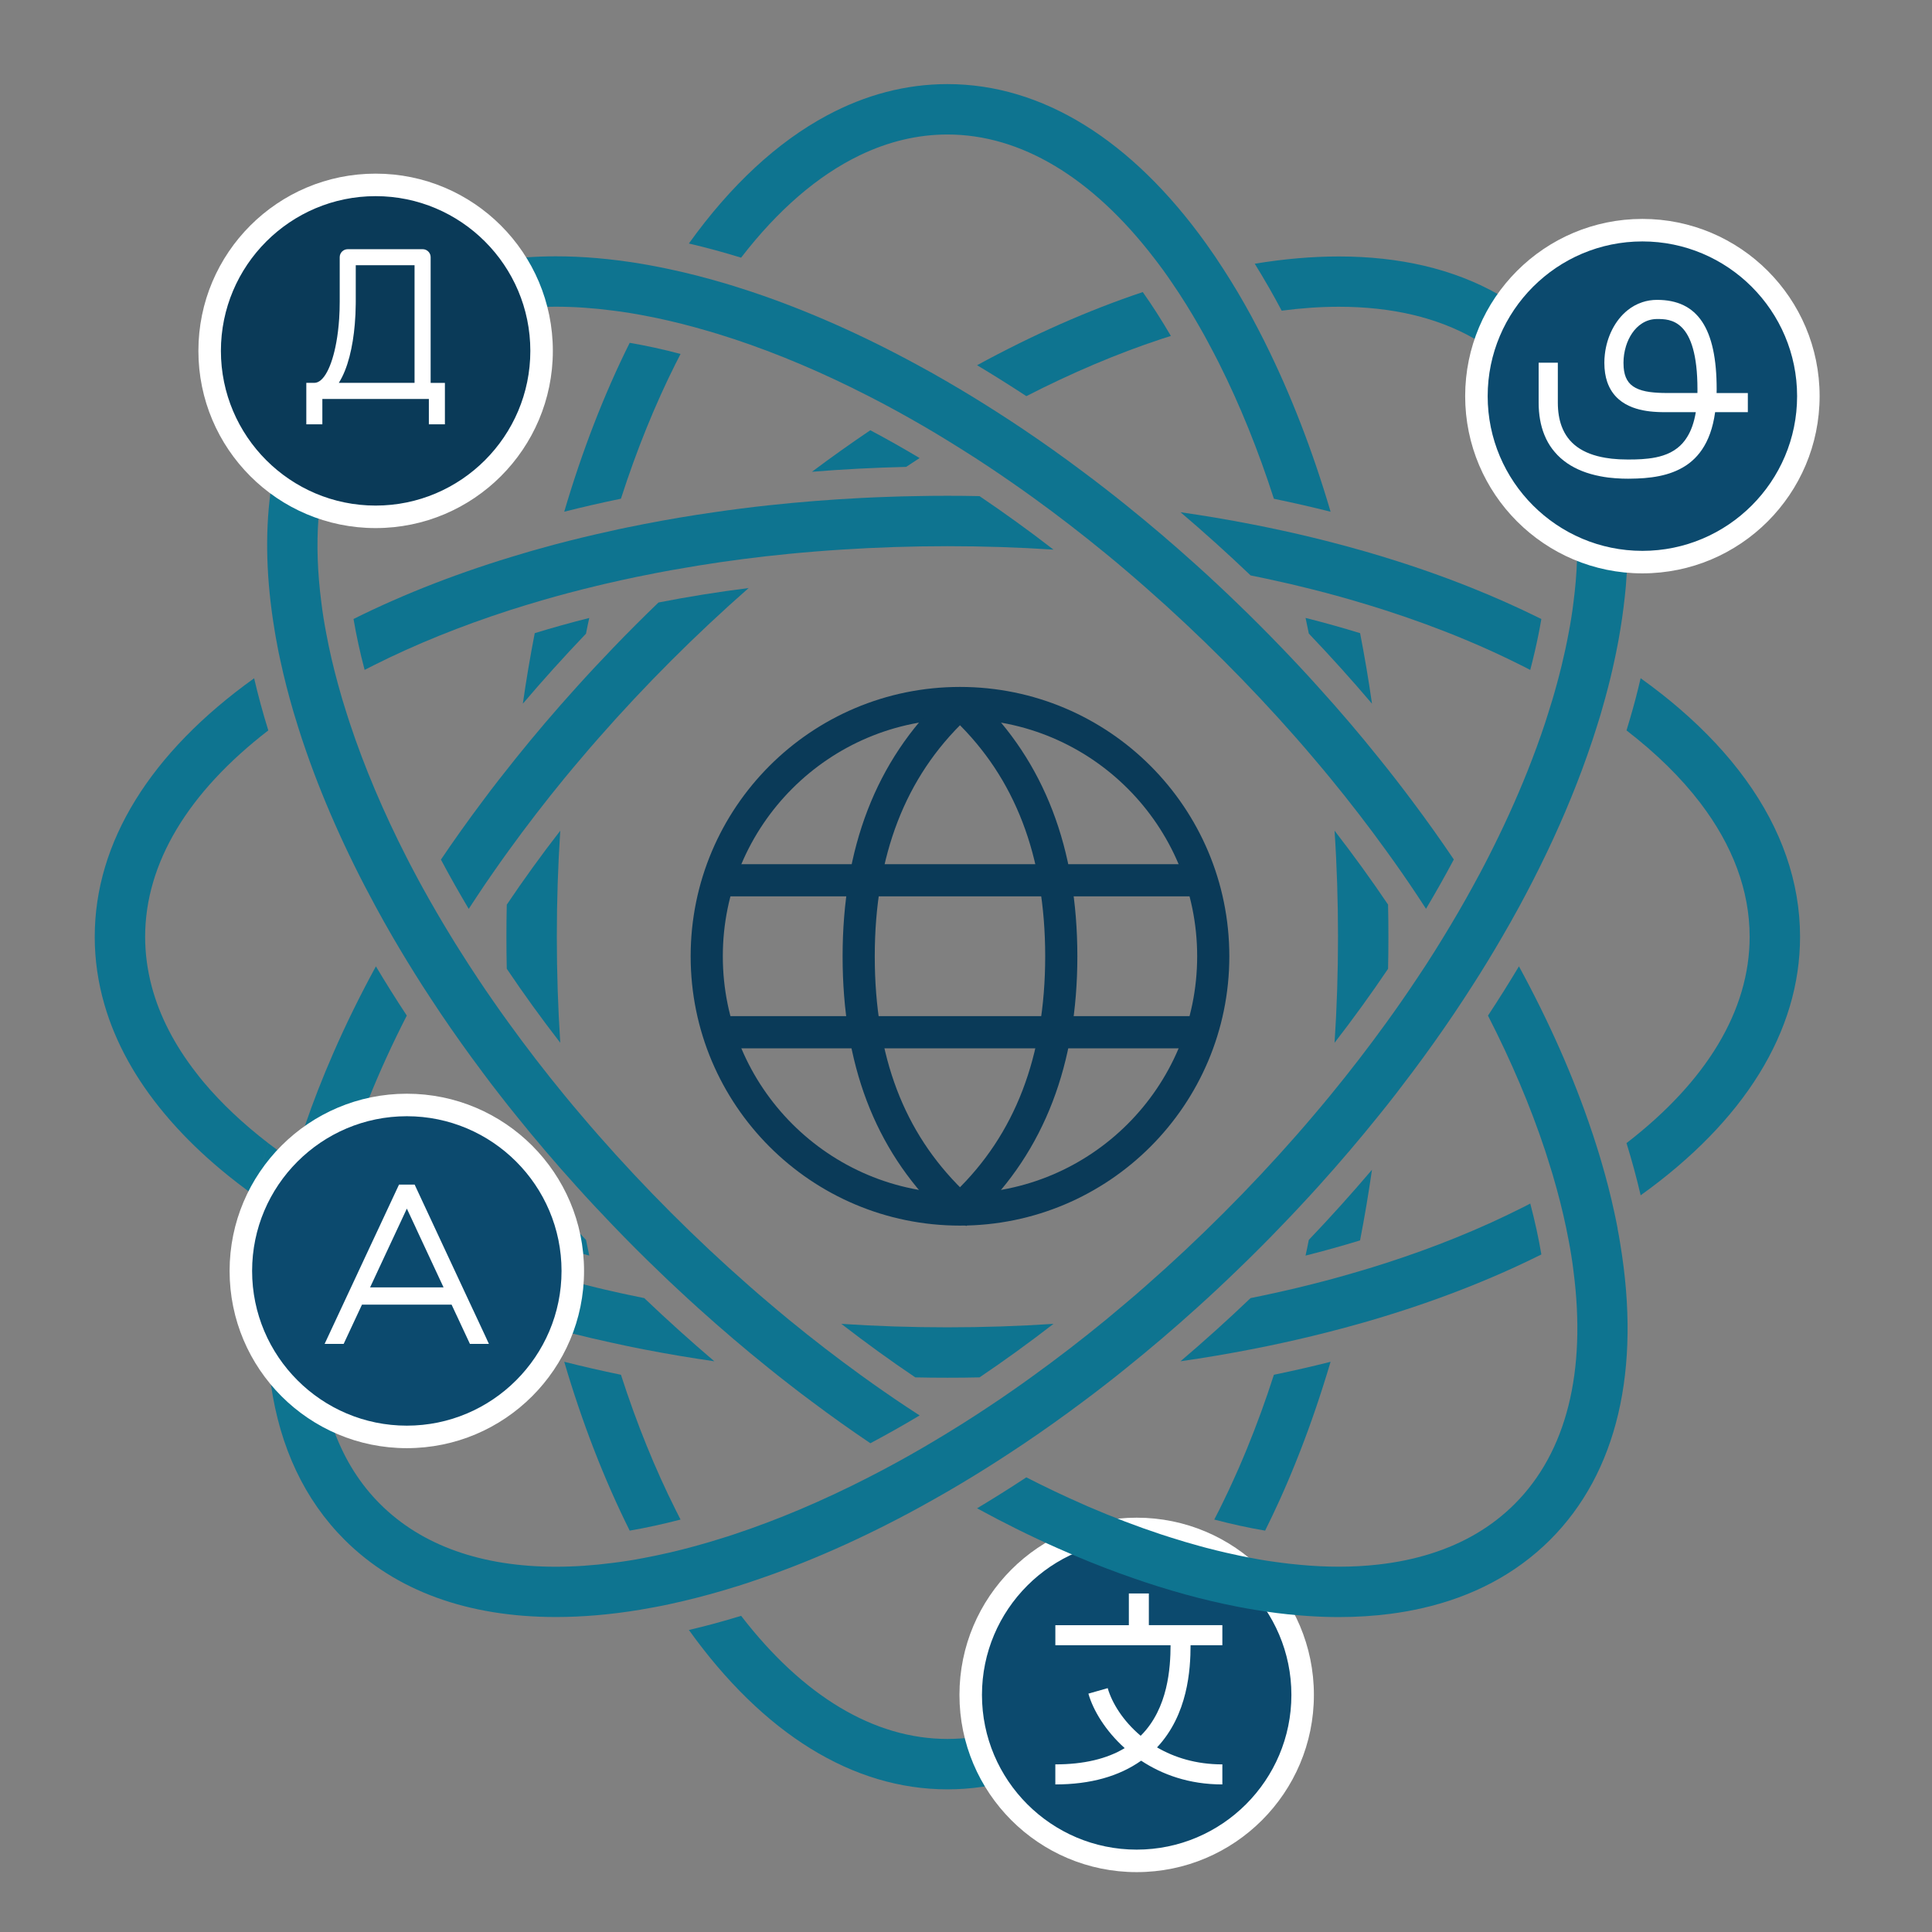 <?xml version="1.0" encoding="UTF-8"?>
<svg xmlns="http://www.w3.org/2000/svg" viewBox="0 0 824.81 824.81">
  <rect x="0" y="0" width="824.81" height="824.81" fill="#808080" stroke="none"/>
  <defs>
    <style>
      .cls-1, .cls-2, .cls-3 {
        fill: none;
      }

      .cls-4 {
        fill: #0a3a58;
      }

      .cls-2 {
        stroke-linecap: square;
      }

      .cls-2, .cls-3 {
        stroke: #0a3a58;
        stroke-miterlimit: 133.33;
        stroke-width: 13.73px;
      }

      .cls-5 {
        isolation: isolate;
      }

      .cls-6 {
        mix-blend-mode: multiply;
      }

      .cls-7 {
        fill: #0e7490;
      }

      .cls-8 {
        fill: #fff;
      }

      .cls-3 {
        stroke-linecap: round;
      }

      .cls-9 {
        fill: #0c4a6e;
      }
    </style>
  </defs>
  <g class="cls-5">
    <g id="Layer_2" data-name="Layer 2">
      <g id="Layer_1-2" data-name="Layer 1">
        <g>
          <g>
            <circle class="cls-2" cx="409.84" cy="408.25" r="108.12"/>
            <path class="cls-3" d="M412.56,513.81c27.01-25.98,40.52-61.17,40.52-105.57s-13.53-79.65-40.59-105.64c-.87-.84-4.17-1.08-4.92-.37-27.32,26.02-40.98,61.36-40.98,106.01s13.14,78.62,39.42,104.5c1.25,1.23,5.66,1.93,6.55,1.07Z"/>
            <path class="cls-3" d="M512.54,440.68h-205.42M512.54,375.81h-205.42"/>
          </g>
          <g class="cls-6">
            <path class="cls-7" d="M543.85,586.92c-3.49,10.86-7.32,21.34-11.45,31.43-.18.42-.34.85-.52,1.26-.33.8-.66,1.59-.99,2.37-1.4,3.35-2.84,6.66-4.34,9.91-1.3,2.9-2.64,5.75-4.02,8.57-.7,1.48-1.43,2.95-2.16,4.41-.64,1.29-1.32,2.58-1.98,3.86,7.47,1.96,14.7,3.54,21.71,4.73,2.11-4.24,4.17-8.58,6.18-13,1.28-2.83,2.53-5.68,3.76-8.57.47-1.11.93-2.22,1.4-3.35,4.86-11.69,9.31-23.9,13.34-36.55,1.13-3.51,2.21-7.06,3.27-10.62-7.52,1.91-15.17,3.66-22.92,5.27-.43.1-.86.19-1.29.27Z"/>
            <path class="cls-7" d="M492.57,689.83c-5.38,6.97-10.91,13.3-16.59,18.91-8.36,8.3-17.02,15.13-25.91,20.4-14.7,8.73-30,13.25-45.58,13.25-31.38,0-61.72-18.34-88.09-52.56-7.56,2.32-15,4.35-22.3,6.04,31.71,44.22,69.9,68.04,110.4,68.04,19.89,0,39.24-5.75,57.54-16.86,7.4-4.49,14.63-9.85,21.66-16.07,1.77-1.56,3.53-3.18,5.27-4.86.89-.86,1.78-1.73,2.68-2.62,4.36-4.36,8.65-9.07,12.82-14.1,1.88-2.26,3.73-4.58,5.56-6.97.87-1.11,1.72-2.24,2.57-3.39.77-1.04,1.54-2.1,2.31-3.17-4.74-1.1-9.53-2.33-14.37-3.71-2.64-.74-5.27-1.52-7.93-2.33Z"/>
            <g>
              <g>
                <path class="cls-9" d="M485.27,794.45c-39.07,0-70.86-31.79-70.86-70.86s31.79-70.86,70.86-70.86,70.86,31.79,70.86,70.86-31.79,70.86-70.86,70.86Z"/>
                <path class="cls-8" d="M485.27,657.54c36.42,0,66.05,29.63,66.05,66.05s-29.63,66.05-66.05,66.05-66.05-29.63-66.05-66.05,29.63-66.05,66.05-66.05M485.27,647.93c-41.79,0-75.66,33.87-75.66,75.66s33.88,75.66,75.66,75.66,75.66-33.88,75.66-75.66-33.87-75.66-75.66-75.66h0Z"/>
              </g>
              <path class="cls-8" d="M490.49,680.28h-8.56v13.55h-31.38v8.56h49.19c-.04,9.48-1,26.82-12.59,38.48-.06.06-.14.1-.2.15-7.55-6.36-12.25-14.06-14.05-20.32l-8.24,2.35c2.04,7.17,7.3,15.87,15.5,23.26-7.64,4.61-17.57,6.94-29.62,6.94v8.56c15.09,0,27.28-3.52,36.64-10.14,8.98,5.92,20.43,10.14,34.67,10.14v-8.56c-11.23,0-20.49-2.94-27.89-7.25,13.19-14.04,14.3-33.22,14.32-43.62h13.57v-8.56h-31.38v-13.55Z"/>
            </g>
            <path class="cls-7" d="M557.37,263.8c.49,2.22.96,4.46,1.39,6.68,9.36,9.81,18.36,19.81,26.97,29.94-1.45-10.21-3.16-20.23-5.08-30.11h0c-7.6-2.35-15.36-4.5-23.28-6.51Z"/>
            <path class="cls-7" d="M251.57,263.82c-7.92,1.99-15.69,4.16-23.28,6.49-1.92,9.88-3.62,19.9-5.08,30.11,8.61-10.12,17.6-20.09,26.96-29.89.45-2.25.89-4.47,1.4-6.71Z"/>
            <path class="cls-7" d="M247.66,526.68c-8.46-8.95-16.62-18.05-24.45-27.26,1.45,10.21,3.16,20.23,5.08,30.11,6.77,2.09,13.67,4.04,20.71,5.83.85.22,1.7.44,2.57.66-.48-2.21-.95-4.45-1.39-6.68-.84-.88-1.67-1.76-2.51-2.65h-.01Z"/>
            <path class="cls-7" d="M580.64,529.53c1.92-9.88,3.62-19.93,5.08-30.13-8.61,10.13-17.61,20.12-26.97,29.94-.43,2.24-.89,4.47-1.39,6.7,7.92-2,15.67-4.16,23.28-6.49h0Z"/>
            <path class="cls-7" d="M592.59,413.62c.11-4.56.15-9.13.15-13.7s-.04-9.17-.15-13.73c-7.14-10.58-14.76-21.12-22.84-31.56.99,14.88,1.47,30,1.47,45.28s-.48,30.4-1.47,45.28c8.08-10.46,15.7-20.99,22.84-31.58Z"/>
            <path class="cls-7" d="M288.58,154.97c.64-1.29,1.3-2.58,1.96-3.86-7.44-1.98-14.69-3.55-21.71-4.75-10.94,21.93-20.3,46.15-27.95,72.1,7.95-2.02,16.02-3.86,24.21-5.55,6.67-20.71,14.54-40.13,23.48-57.95Z"/>
            <path class="cls-7" d="M216.35,386.23c-.11,4.56-.15,9.11-.15,13.68s.04,9.13.15,13.67c7.12,10.6,14.74,21.14,22.84,31.6-.97-14.89-1.47-30-1.47-45.27s.49-30.38,1.47-45.27c-8.1,10.43-15.72,21-22.84,31.58Z"/>
            <path class="cls-7" d="M240.88,581.37c7.64,25.94,17.01,50.15,27.95,72.09,7.01-1.21,14.26-2.79,21.71-4.73-.66-1.28-1.32-2.57-1.96-3.86-8.95-17.82-16.81-37.24-23.48-57.95-8.19-1.69-16.26-3.53-24.21-5.55Z"/>
            <path class="cls-7" d="M366.95,66.34c12.21-5.89,24.79-8.92,37.53-8.92,31.39,0,61.74,18.35,88.09,52.58,1.35,1.74,2.68,3.51,4.01,5.33,1.29,1.78,2.57,3.6,3.8,5.44,4.09,5.94,8.03,12.28,11.86,19.01,1.07,1.85,2.11,3.73,3.14,5.66,1.03,1.87,2.03,3.76,3.02,5.68.66,1.28,1.33,2.57,1.98,3.86,8.95,17.82,16.8,37.24,23.47,57.95,8.19,1.69,16.28,3.53,24.21,5.54-7.64-25.95-17.01-50.16-27.94-72.1,0,0,0,0,0,0,0,0,0,0,0,0-.15-.36-.34-.71-.52-1.06-.8-1.62-1.62-3.21-2.46-4.79-1.02-1.98-2.05-3.91-3.07-5.81-3.75-6.88-7.63-13.4-11.63-19.59-1.22-1.91-2.46-3.77-3.69-5.61-1.29-1.88-2.58-3.73-3.87-5.54,0,0,0,0,0,0-31.69-44.22-69.92-68.07-110.4-68.07-17.71,0-34.99,4.56-51.47,13.4-21.19,11.36-41.08,29.79-58.92,54.66,7.3,1.69,14.74,3.71,22.3,6.04,15.66-20.32,32.71-35.05,50.56-43.66Z"/>
            <path class="cls-7" d="M745.28,332.86c-7.62-10.53-17.06-20.66-28.25-30.29-2.28-1.98-4.65-3.93-7.08-5.85-3.06-2.43-6.23-4.82-9.53-7.18-.67,2.92-1.41,5.87-2.18,8.85-.73,2.72-1.48,5.45-2.29,8.21-.51,1.73-1.03,3.47-1.56,5.23,12.78,9.86,23.35,20.25,31.57,31.05,13.79,18.12,21,37.37,21,57.04,0,31.39-18.34,61.72-52.57,88.09,2.33,7.56,4.35,14.99,6.04,22.29,44.22-31.69,68.05-69.9,68.05-110.38,0-23.38-7.95-46.01-23.2-67.06Z"/>
            <path class="cls-7" d="M359.18,565.18c10.46,8.1,20.99,15.72,31.58,22.85,4.56.11,9.13.15,13.71.15s9.15-.04,13.71-.15c10.6-7.14,21.12-14.76,31.58-22.85-14.89.99-30,1.48-45.29,1.48s-30.39-.49-45.29-1.48Z"/>
            <path class="cls-7" d="M625.54,273.08c8.25,3.45,16.22,7.1,23.88,10.95,1.32.66,2.61,1.3,3.87,1.99,1.39-5.3,2.59-10.49,3.6-15.55.41-2.09.8-4.16,1.14-6.2-.38-.19-.75-.37-1.14-.56-9.15-4.52-18.69-8.77-28.59-12.74-13.49-5.41-27.64-10.29-42.36-14.63-2.32-.7-4.65-1.36-6.99-1.99-2.31-.67-4.64-1.3-6.99-1.92-7.84-2.09-15.8-4.01-23.91-5.79-2.31-.52-4.63-1-6.97-1.48-2.32-.48-4.65-.95-6.97-1.4h-.03c-9.86-1.92-19.9-3.62-30.09-5.08,10.12,8.61,20.11,17.61,29.91,26.97,2.25.44,4.49.91,6.7,1.39,2.29.48,4.57.99,6.82,1.51,2.31.49,4.58,1.04,6.84,1.59,7.99,1.91,15.83,3.98,23.5,6.22,2.29.67,4.58,1.35,6.86,2.05,2.31.7,4.6,1.43,6.85,2.15,11.79,3.8,23.17,7.97,34.07,12.53Z"/>
            <path class="cls-7" d="M230,565.49c2.32.66,4.65,1.3,6.97,1.92,2.48.66,5,1.3,7.51,1.92,5.41,1.36,10.88,2.65,16.42,3.84,2.32.53,4.64,1.03,6.99,1.51,2.31.48,4.64.95,6.97,1.4h.01c9.87,1.92,19.92,3.62,30.1,5.08-10.12-8.61-20.11-17.61-29.92-26.97-2.24-.44-4.46-.91-6.68-1.39-2.29-.47-4.57-.98-6.84-1.51-2.29-.49-4.57-1.04-6.85-1.59-1.85-.44-3.71-.89-5.55-1.37-6.07-1.51-12.05-3.13-17.95-4.86-2.29-.66-4.58-1.35-6.85-2.03-2.3-.7-4.58-1.43-6.86-2.15,1.66,8.08,3.49,16.04,5.46,23.87.03.11.05.21.08.32,2.31.7,4.64,1.39,6.99,2.02Z"/>
            <path class="cls-7" d="M578.96,565.49c2.33-.63,4.67-1.29,6.99-1.99,25.94-7.64,50.15-16.99,72.09-27.95-1.18-7.01-2.77-14.26-4.74-21.74-1.26.69-2.55,1.33-3.87,1.99-17.8,8.95-37.22,16.81-57.95,23.48-2.25.73-4.54,1.45-6.85,2.15-2.28.69-4.57,1.37-6.86,2.03-7.67,2.25-15.51,4.32-23.5,6.23-2.25.55-4.53,1.1-6.84,1.59-2.25.52-4.53,1.03-6.82,1.51-2.22.48-4.47.95-6.71,1.39-9.81,9.36-19.78,18.36-29.92,26.97,10.2-1.45,20.23-3.16,30.11-5.08h.03c2.32-.45,4.65-.92,6.97-1.4,2.33-.48,4.67-.98,6.96-1.48,8.1-1.78,16.09-3.71,23.92-5.79,2.35-.62,4.68-1.25,6.99-1.92Z"/>
            <path class="cls-7" d="M690.6,524.49c-.41-2.2-.86-4.39-1.35-6.62-1.54-7.19-3.42-14.55-5.63-22.04-.62-2.09-1.24-4.19-1.92-6.29-.52-1.7-1.07-3.42-1.65-5.15-.12-.36-.23-.73-.38-1.08-7.75-23.25-18.27-47-31.2-70.76-4.21,7.03-8.61,14.04-13.22,21.04,9.91,19.38,18.12,38.66,24.38,57.57.47,1.39.91,2.76,1.32,4.15.67,2.06,1.29,4.1,1.91,6.15.6,2.09,1.19,4.15,1.76,6.2,2.05,7.47,3.73,14.74,5.05,21.82.44,2.2.81,4.38,1.15,6.53.36,2.22.69,4.43.93,6.62,5.57,42.85-2.91,77.26-25.1,99.44-9.7,9.7-21.74,16.79-35.8,21.21-6.99,2.21-14.48,3.76-22.43,4.65-5.39.62-10.99.92-16.8.92-5.37,0-10.91-.26-16.63-.8-.38-.04-.77-.07-1.15-.12-2.18-.19-4.41-.45-6.64-.74-.7-.1-1.4-.18-2.11-.29-.15-.01-.3-.03-.45-.05-1.33-.18-2.68-.37-4.05-.59-2.16-.34-4.32-.73-6.52-1.15-3.14-.59-6.34-1.25-9.58-2-.29-.05-.58-.12-.87-.19-2.72-.62-5.46-1.29-8.24-2.02-.11-.03-.22-.05-.33-.08-.93-.25-1.87-.49-2.81-.76-2.07-.56-4.13-1.15-6.22-1.77-2.05-.6-4.09-1.24-6.15-1.89-1.37-.41-2.76-.86-4.15-1.33-10.23-3.38-20.56-7.33-30.95-11.8-.88-.38-1.77-.77-2.65-1.17-7.96-3.49-15.95-7.29-23.96-11.39-6.99,4.6-14,9-21.03,13.22,11.53,6.29,23.05,12,34.51,17.07,2.66,1.19,5.33,2.35,7.97,3.46,8.07,3.4,16.09,6.48,24.06,9.24,1.4.48,2.8.96,4.2,1.43.27.12.58.21.86.3.08.03.15.05.23.08,1.7.56,3.4,1.11,5.11,1.65,2.11.66,4.21,1.3,6.31,1.92,7.49,2.22,14.85,4.08,22.04,5.64,1.73.37,3.44.73,5.15,1.06h.01c.48.11.96.19,1.44.29,1.06.21,2.13.4,3.18.59,1.17.21,2.32.4,3.47.59,1.66.27,3.31.53,4.95.77,6.2.91,12.24,1.54,18.16,1.91h.01c4.35.29,8.61.43,12.79.43h.01c7.63,0,14.99-.47,22.04-1.39,4.45-.58,8.77-1.35,12.97-2.28,21.92-4.9,40.57-14.71,55.23-29.36,28.62-28.63,38.79-72.5,29.91-126.17-.33-2.21-.73-4.42-1.18-6.66Z"/>
            <path class="cls-7" d="M118.34,275.36c.4,2.18.84,4.38,1.35,6.59,0,0,0,0,0,0,1.54,7.19,3.43,14.56,5.63,22.06,0,0,0,0,0,0t0,0c.62,2.09,1.25,4.19,1.92,6.27.52,1.72,1.08,3.43,1.65,5.15.14.38.26.74.38,1.11h0c7.78,23.25,18.3,46.98,31.23,70.74,1.14,2.11,2.33,4.23,3.51,6.37,1.18,2.07,2.39,4.17,3.58,6.27,4.08,7.01,8.36,14.03,12.82,21,1.29,2,2.58,3.99,3.9,5.98,1.29,1.98,2.59,3.95,3.93,5.93,5.63,8.33,11.53,16.63,17.71,24.88,0,0,0,0,0,.01,2.31,3.13,4.69,6.24,7.12,9.35h0c2.35,3.05,4.75,6.09,7.21,9.11,8.18,10.18,16.77,20.27,25.75,30.2,2.57,2.86,5.17,5.71,7.81,8.52,2.61,2.8,5.26,5.59,7.92,8.36,3.16,3.28,6.35,6.55,9.59,9.79,3.22,3.23,6.49,6.42,9.76,9.55,2.79,2.72,5.57,5.37,8.4,7.97,2.81,2.64,5.63,5.22,8.46,7.78,9.94,8.96,20.01,17.57,30.21,25.75,3.02,2.44,6.05,4.84,9.13,7.21,3.1,2.43,6.22,4.8,9.36,7.12,8.25,6.19,16.57,12.11,24.91,17.72,7.01-3.73,14.01-7.67,21.03-11.87-1.89-1.24-3.82-2.5-5.74-3.76-3.23-2.14-6.45-4.32-9.66-6.57-3.16-2.18-6.31-4.41-9.46-6.7-10.42-7.52-20.74-15.48-30.98-23.87-2.88-2.37-5.76-4.78-8.62-7.22-2.84-2.4-5.7-4.86-8.54-7.37-11.2-9.83-22.25-20.18-33.05-30.97-10.79-10.8-21.12-21.82-30.97-33.04-2.5-2.84-4.95-5.68-7.36-8.54-2.46-2.87-4.86-5.74-7.23-8.63-8.39-10.21-16.35-20.56-23.87-30.97-2.29-3.14-4.52-6.3-6.7-9.46-2.25-3.21-4.43-6.43-6.57-9.65h0s0-.01,0-.02c-1.26-1.92-2.52-3.81-3.76-5.72,0,0,0,0,0,0-1.28-1.98-2.52-3.94-3.76-5.91-1.28-1.99-2.5-3.98-3.72-5.97-4.28-7-8.37-14.01-12.22-21.01,0,0,0,0,0,0,0,0,0,0,0,0-1.17-2.1-2.29-4.19-3.39-6.29-1.14-2.11-2.24-4.24-3.33-6.37,0,0,0,0,0,0-9.91-19.38-18.1-38.66-24.36-57.58-.45-1.39-.91-2.76-1.33-4.13,0,0,0,0,0,0h0c-.66-2.06-1.29-4.1-1.91-6.15-.6-2.07-1.19-4.16-1.76-6.22-2.06-7.48-3.75-14.77-5.05-21.82-.42-2.21-.81-4.38-1.15-6.53-.36-2.24-.67-4.45-.93-6.62-1.65-12.7-2.06-24.65-1.24-35.77h0c1.44-19.94,6.82-37.17,16.1-51.13,1.58-2.39,3.27-4.68,5.08-6.86,1.62-1.99,3.35-3.88,5.17-5.71,4.06-4.06,8.55-7.64,13.41-10.78.43-.28.84-.57,1.28-.85,2.21-1.37,4.5-2.65,6.86-3.83,14.08-7.08,30.83-10.86,49.81-11.28,1.21-.03,2.43-.04,3.65-.04,7.81,0,15.96.56,24.44,1.67,0,0,0,0,0,0,2.17.27,4.38.58,6.6.93,0,0,0,0,0,0,2.15.34,4.34.74,6.54,1.15,0,0,0,0,0,0,7.07,1.32,14.34,3.01,21.81,5.05,0,0,0,0,0,0,0,0,0,0,0,0,2.06.56,4.14,1.15,6.22,1.77,0,0,0,0,0,0,2.04.6,4.09,1.22,6.15,1.89,0,0,0,0,0,0,1.39.43,2.77.85,4.15,1.32,18.93,6.26,38.2,14.45,57.57,24.38,2.14,1.1,4.26,2.21,6.4,3.32,2.1,1.13,4.17,2.25,6.27,3.4,7.01,3.86,14.03,7.92,21.01,12.22,1.99,1.22,3.98,2.46,5.97,3.71,1.98,1.24,3.95,2.5,5.93,3.77,1.89,1.24,3.82,2.48,5.74,3.77,0,0,0,0,0,0,3.22,2.14,6.45,4.32,9.66,6.57,0,0,0,0,0,0,3.16,2.18,6.31,4.42,9.47,6.7,0,0,0,0,0,0,0,0,0,0,0,0,10.4,7.52,20.73,15.48,30.94,23.87,0,0,0,0,0,0,2.9,2.37,5.78,4.77,8.64,7.22h0c2.84,2.42,5.68,4.87,8.51,7.37h0c11.21,9.83,22.23,20.18,33.03,30.97,10.8,10.8,21.15,21.85,30.99,33.04,0,0,0,0,0,0,2.5,2.84,4.95,5.68,7.35,8.53,0,0,0,0,0,0,2.43,2.85,4.83,5.72,7.2,8.6,0,0,0,0,0,0,8.39,10.23,16.36,20.57,23.87,30.98,0,0,0,0,0,0,0,0,0,0,0,0,2.29,3.14,4.51,6.3,6.71,9.45,0,0,0,0,0,0,2.22,3.2,4.42,6.43,6.56,9.66,0,0,0,0,0,0,1.28,1.92,2.52,3.83,3.76,5.74,4.18-7.03,8.15-14.04,11.87-21.06-5.63-8.35-11.53-16.65-17.72-24.9-2.33-3.12-4.69-6.22-7.1-9.32-2.37-3.05-4.78-6.11-7.23-9.13-8.17-10.2-16.76-20.27-25.75-30.18-2.55-2.85-5.15-5.7-7.78-8.51-2.62-2.8-5.26-5.6-7.93-8.36-3.16-3.28-6.34-6.55-9.59-9.79-3.22-3.23-6.49-6.44-9.77-9.58-2.77-2.69-5.56-5.33-8.37-7.95-2.81-2.64-5.63-5.22-8.48-7.78-9.92-8.96-20-17.56-30.18-25.75-3.03-2.44-6.08-4.85-9.13-7.21-3.12-2.43-6.22-4.79-9.36-7.12-8.25-6.19-16.57-12.11-24.91-17.73h0c-1.98-1.33-3.94-2.64-5.92-3.94-1.99-1.3-4.01-2.59-6-3.88-6.97-4.46-13.99-8.76-21-12.82-2.1-1.21-4.17-2.4-6.27-3.6-2.14-1.18-4.26-2.36-6.38-3.51,0,0,0,0,0,0-23.75-12.94-47.48-23.46-70.71-31.23-.38-.12-.74-.25-1.11-.37-1.73-.58-3.43-1.13-5.13-1.65-2.1-.67-4.2-1.32-6.27-1.91-7.52-2.22-14.89-4.1-22.08-5.64-2.22-.49-4.41-.93-6.6-1.35-2.24-.44-4.46-.82-6.64-1.19-12.54-2.07-24.51-3.1-35.92-3.1-4.31,0-8.52.15-12.65.45h-.01c-14.82,1.04-28.49,3.99-40.82,8.81-2.33.91-4.63,1.88-6.86,2.94-3.53,1.64-6.93,3.45-10.2,5.43-5.46,3.3-10.57,7.06-15.31,11.27-1.5,1.33-2.95,2.7-4.38,4.13-1.21,1.21-2.39,2.46-3.53,3.72-4.78,5.27-8.98,11.02-12.6,17.2-.07.11-.14.22-.19.33-7.93,13.63-13.05,29.36-15.35,46.9h0c-2.29,17.64-1.73,37.09,1.73,58.02.34,2.21.73,4.43,1.18,6.67Z"/>
            <path class="cls-7" d="M418.19,211.81c-4.56-.11-9.13-.15-13.71-.15s-9.15.04-13.71.15c-3.86.05-7.71.16-11.56.3-3.83.12-7.67.29-11.49.48-13.37.69-26.59,1.73-39.57,3.14-3.86.41-7.69.86-11.52,1.35h-.01c-3.91.49-7.78,1.02-11.65,1.59-10.18,1.45-20.23,3.16-30.1,5.08h-.01c-2.33.45-4.67.92-6.97,1.4-2.35.48-4.68.96-7,1.51-8.1,1.76-16.07,3.69-23.91,5.76-2.32.62-4.65,1.26-6.97,1.92-2.35.63-4.68,1.32-6.99,2.02-25.94,7.62-50.15,16.96-72.09,27.9,1.19,7.01,2.76,14.25,4.74,21.73,1.28-.66,2.57-1.32,3.86-1.96,17.82-8.95,37.24-16.79,57.95-23.48,2.28-.73,4.56-1.45,6.86-2.15,2.26-.7,4.56-1.37,6.85-2.05,7.69-2.24,15.52-4.31,23.5-6.22,2.28-.55,4.56-1.1,6.85-1.59,2.26-.54,4.54-1.04,6.84-1.51,2.22-.51,4.45-.95,6.68-1.39,3.83-.78,7.66-1.52,11.54-2.22,3.76-.67,7.56-1.32,11.38-1.94,12.68-2.06,25.63-3.73,38.8-5.02,3.72-.37,7.45-.7,11.2-1,3.73-.3,7.47-.58,11.21-.81,14.91-.97,30.02-1.47,45.29-1.47s30.4.49,45.29,1.47c-10.46-8.08-20.99-15.7-31.58-22.84Z"/>
            <path class="cls-7" d="M392.59,195.55c-7.01-4.19-14.03-8.15-21.04-11.87-8.33,5.63-16.66,11.54-24.91,17.73,13.25-1.08,26.67-1.76,40.22-2.09,1.92-1.29,3.84-2.54,5.74-3.77Z"/>
            <path class="cls-7" d="M417.14,155.92c7,4.2,14.04,8.61,21.03,13.2,19.37-9.92,38.65-18.12,57.57-24.38,1.38-.44,2.77-.89,4.13-1.32-3.9-6.67-7.89-12.92-12-18.73-23.25,7.77-46.97,18.28-70.72,31.22Z"/>
            <path class="cls-7" d="M142.34,449.48c-4.58,10.47-8.66,20.89-12.19,31.21-.3.88-.6,1.74-.89,2.62,5.81,4.09,12.05,8.1,18.72,12,.41-1.39.87-2.76,1.33-4.15,1.72-5.2,3.58-10.43,5.6-15.67.86-2.28,1.77-4.56,2.7-6.85,4.68-11.61,10.05-23.32,16.06-35.07-4.6-6.97-9-13.99-13.19-21.01-6.73,12.34-12.79,24.66-18.14,36.92Z"/>
            <path class="cls-7" d="M314.86,677.16c1.7-.53,3.4-1.1,5.13-1.66.36-.14.73-.23,1.08-.38,23.25-7.74,46.98-18.26,70.74-31.2,2.11-1.15,4.24-2.33,6.37-3.54,2.1-1.17,4.19-2.36,6.29-3.58,7.01-4.08,14.03-8.35,21-12.82,1.99-1.26,3.98-2.55,5.97-3.88,1.98-1.29,3.95-2.59,5.93-3.94,8.33-5.61,16.65-11.53,24.91-17.72,3.13-2.32,6.26-4.69,9.36-7.12,3.05-2.35,6.08-4.75,9.1-7.21,10.2-8.18,20.27-16.77,30.21-25.75,2.83-2.55,5.67-5.15,8.48-7.78,2.81-2.62,5.59-5.26,8.37-7.95,3.28-3.14,6.55-6.35,9.77-9.58,3.25-3.24,6.48-6.53,9.61-9.83,2.69-2.76,5.34-5.55,7.93-8.35,2.62-2.79,5.22-5.63,7.78-8.46,8.96-9.92,17.56-20.03,25.75-30.21,2.46-3.02,4.86-6.08,7.23-9.13,2.4-3.1,4.76-6.22,7.1-9.33,6.19-8.26,12.09-16.55,17.72-24.91,1.33-1.98,2.66-3.95,3.95-5.94,1.3-1.99,2.59-3.97,3.87-5.97,4.49-6.97,8.76-13.99,12.82-21,1.22-2.1,2.43-4.2,3.6-6.27,1.19-2.14,2.36-4.25,3.53-6.37,8.48-15.59,15.94-31.18,22.24-46.63,3.31-8.08,6.3-16.14,8.96-24.13.14-.36.26-.73.38-1.1.58-1.72,1.13-3.43,1.65-5.15.52-1.56.99-3.16,1.47-4.72.15-.52.3-1.03.45-1.55.62-2.11,1.22-4.21,1.78-6.31,1.45-5.33,2.75-10.58,3.84-15.74.48-2.22.95-4.41,1.35-6.6.18-.88.34-1.76.49-2.62.26-1.36.48-2.69.69-4.04.54-3.24,1-6.44,1.39-9.61v-.05c.38-2.99.7-5.93.96-8.85v-.03c.16-1.89.3-3.79.4-5.66.21-3.32.32-6.59.34-9.81.12-10.66-.66-20.81-2.33-30.36-.45-2.69-1-5.33-1.61-7.92-.03-.12-.05-.23-.08-.36-5.02-21.18-14.71-39.24-28.98-53.52-6.7-6.68-14.22-12.37-22.51-17.03-18.89-10.64-41.73-16-67.74-16-11.41,0-23.4,1.03-35.93,3.1,3.95,6.37,7.8,13.04,11.5,20.04,8.48-1.11,16.65-1.67,24.43-1.67,22.57,0,42.12,4.6,57.94,13.71,6.3,3.64,12.01,7.99,17.09,13.07,3.83,3.83,7.25,8.02,10.24,12.55,5.39,8.1,9.46,17.29,12.2,27.48.41,1.5.8,3.02,1.14,4.56,2.55,11.3,3.58,23.73,3.03,37.16-.21,5.72-.71,11.65-1.51,17.73-.25,2.18-.58,4.39-.93,6.62-.34,2.15-.71,4.34-1.15,6.53-.84,4.53-1.84,9.14-2.98,13.83-.65,2.64-1.33,5.3-2.07,7.99-.27,1.02-.56,2.03-.85,3.05h0c-.3,1.06-.6,2.1-.91,3.16-.62,2.04-1.24,4.09-1.91,6.15-.41,1.39-.85,2.76-1.32,4.15-2.24,6.75-4.72,13.53-7.44,20.37-4.9,12.31-10.57,24.73-16.94,37.2-1.1,2.11-2.18,4.26-3.32,6.37-1.11,2.1-2.24,4.17-3.4,6.27-3.84,7.01-7.93,14.03-12.22,21.04-1.22,1.99-2.46,3.98-3.69,5.97-1.25,1.98-2.51,3.93-3.76,5.9-1.26,1.89-2.51,3.82-3.79,5.74-2.14,3.22-4.34,6.45-6.56,9.66-2.2,3.16-4.42,6.31-6.71,9.46-7.51,10.4-15.48,20.75-23.87,30.97-2.37,2.9-4.78,5.77-7.21,8.62-2.4,2.84-4.86,5.7-7.36,8.54-9.84,11.2-20.19,22.25-30.99,33.05-10.8,10.79-21.82,21.14-33.04,30.97-2.83,2.5-5.68,4.97-8.54,7.37-2.87,2.44-5.74,4.84-8.62,7.22-10.23,8.39-20.56,16.35-30.98,23.87-3.13,2.29-6.29,4.52-9.44,6.7-3.21,2.25-6.44,4.43-9.68,6.57-1.91,1.26-3.83,2.53-5.74,3.77-1.96,1.26-3.93,2.53-5.9,3.77-1.99,1.25-3.98,2.47-5.97,3.69-6.99,4.28-14,8.37-21.01,12.22-2.1,1.17-4.2,2.29-6.3,3.4-2.13,1.13-4.24,2.24-6.38,3.32-19.37,9.92-38.62,18.1-57.55,24.36-1.37.47-2.76.92-4.15,1.33-2.06.66-4.12,1.29-6.15,1.89-2.1.62-4.16,1.21-6.22,1.77-7.48,2.06-14.77,3.72-21.82,5.05-2.21.43-4.38.81-6.53,1.15-2.22.36-4.43.66-6.6.93-8.5,1.11-16.64,1.66-24.45,1.66-31.54,0-57.21-8.99-75.01-26.78-8.43-8.41-14.86-18.58-19.31-30.32-6.92-18.17-9.03-40.08-6.3-64.95.15-1.39.32-2.77.49-4.17-6.99-3.69-13.66-7.54-20.03-11.49-1.84,11.13-2.87,21.84-3.06,32.08-.19,9.77.34,19.12,1.63,28,0,0-.01.01,0,.01,3.84,26.66,14.34,49.05,31.36,66.07,21.93,21.93,52.83,33.02,90.25,33.02,11.38,0,23.38-1.02,35.92-3.1,2.2-.36,4.42-.76,6.64-1.18,2.2-.41,4.38-.86,6.6-1.35,7.19-1.56,14.55-3.44,22.06-5.64,2.09-.62,4.19-1.25,6.3-1.91Z"/>
            <path class="cls-7" d="M248.24,323.59c2.4-2.86,4.86-5.71,7.36-8.54,9.84-11.21,20.18-22.24,30.97-33.04,10.8-10.79,21.85-21.14,33.05-30.97-13.11,1.66-25.97,3.72-38.5,6.18-3.27,3.14-6.53,6.34-9.76,9.57-3.24,3.24-6.44,6.51-9.59,9.79-2.66,2.76-5.31,5.56-7.92,8.36-2.64,2.81-5.24,5.67-7.81,8.52-8.98,9.91-17.57,20-25.75,30.18-2.44,3.03-4.84,6.07-7.21,9.11h0c-2.43,3.12-4.82,6.23-7.12,9.36-6.19,8.25-12.09,16.53-17.72,24.87,3.73,7.01,7.7,14.03,11.87,21.04,1.24-1.91,2.5-3.8,3.76-5.72,2.14-3.23,4.32-6.46,6.57-9.66,2.18-3.16,4.41-6.31,6.7-9.46,7.52-10.4,15.48-20.75,23.87-30.98,2.37-2.88,4.78-5.75,7.23-8.62Z"/>
            <path class="cls-7" d="M139.27,529.49c1.92,1.04,3.84,2.06,5.81,3.09,0,0,0,0,0,0h0c.23.12.46.24.69.36,1.35.7,2.71,1.41,4.09,2.1.34.18.7.36,1.06.52,2.28,1.14,4.59,2.24,6.92,3.35.87.41,1.74.82,2.62,1.23,2.24,1.04,4.49,2.07,6.77,3.08.55.24,1.11.48,1.66.72,2.39,1.04,4.8,2.08,7.23,3.08.18.08.37.15.55.23,2.58,1.06,5.19,2.1,7.82,3.13.53.21,1.06.42,1.59.62,2.4.92,4.82,1.83,7.26,2.72.77.28,1.54.57,2.31.84,2.59.93,5.2,1.85,7.84,2.75.2.07.4.14.59.2,2.75.93,5.54,1.84,8.34,2.73.77.24,1.55.49,2.32.73,2.5.78,5.01,1.55,7.55,2.3.24.07.47.14.71.21-.03-.1-.05-.21-.08-.32-.99-3.86-1.92-7.75-2.82-11.67-.92-4.04-1.8-8.1-2.65-12.2-1.29-.41-2.57-.84-3.84-1.26-.64-.22-1.3-.44-1.96-.66-.44-.15-.88-.3-1.32-.45-.53-.18-1.05-.36-1.57-.54-1.95-.67-3.88-1.35-5.81-2.04-.48-.17-.95-.34-1.43-.52-2.1-.76-4.18-1.54-6.25-2.33-.25-.1-.51-.19-.76-.29-2.32-.89-4.62-1.79-6.9-2.71-.06-.02-.12-.05-.18-.08-.23-.09-.45-.19-.67-.28-1.65-.67-3.28-1.34-4.91-2.03-.3-.12-.59-.26-.89-.38-.62-.27-1.25-.53-1.87-.8-.52-.22-1.04-.44-1.56-.67-1.07-.47-2.14-.93-3.2-1.41-.11-.05-.23-.1-.34-.15-.75-.34-1.49-.68-2.23-1.01-.2-.09-.4-.18-.6-.27-1.13-.51-2.25-1.03-3.35-1.55-.15-.07-.31-.15-.46-.22-.81-.38-1.62-.77-2.43-1.16-.06-.03-.12-.06-.18-.09-.08-.03-.16-.07-.25-.11-1.69-.81-3.35-1.63-5-2.46-.86-.43-1.72-.86-2.57-1.3-.44-.22-.87-.44-1.29-.66-.19-.1-.4-.21-.59-.3-.77-.4-1.52-.8-2.26-1.19-.95-.51-1.89-1.02-2.83-1.52,0,0,0,0,0,0-1.92-1.04-3.8-2.08-5.65-3.15-6.73-3.82-13.07-7.78-19.01-11.84,0,0,0,0,0,0h0c-1.84-1.25-3.65-2.51-5.41-3.79-.49-.37-1-.73-1.48-1.11-1-.73-1.96-1.47-2.93-2.21-.3-.23-.61-.45-.91-.68-1.08,3.47-2.07,6.9-3.01,10.3.07-.24.13-.47.19-.71.36-1.3.74-2.62,1.11-3.94.55-1.88,1.11-3.76,1.7-5.66-10.83-8.35-20.08-17.09-27.66-26.13-1.08-1.3-2.14-2.61-3.14-3.93-9.24-11.87-15.62-24.24-18.98-36.91-1.85-6.97-2.8-14.03-2.8-21.14,0-31.39,18.34-61.75,52.58-88.12-2.35-7.56-4.36-14.99-6.05-22.26-44.22,31.68-68.05,69.9-68.05,110.38,0,9.8,1.4,19.48,4.15,28.95h0c4.69,16.2,13.31,31.82,25.65,46.57,1.69,2.03,3.46,4.05,5.3,6.05,6.42,7,13.73,13.81,21.84,20.36,2.8,2.26,5.71,4.5,8.7,6.7.8.59,1.61,1.17,2.42,1.76.11-.47.22-.93.33-1.4.11-.44.22-.88.33-1.33.12-.49.25-1,.37-1.5-.35,1.41-.7,2.83-1.02,4.23h0s.08.06.13.09c1.77,1.28,3.57,2.54,5.41,3.78,1.83,1.24,3.71,2.48,5.61,3.69,6.19,4,12.71,7.87,19.58,11.62ZM110.04,504.13c.08-.31.15-.62.23-.92.03-.12.07-.25.1-.37.04-.12.07-.25.11-.38.09-.34.18-.68.27-1.02-.24.9-.48,1.8-.7,2.7Z"/>
            <g>
              <g>
                <path class="cls-4" d="M160.36,220.65c-39.07,0-70.86-31.79-70.86-70.86s31.79-70.86,70.86-70.86,70.86,31.79,70.86,70.86-31.79,70.86-70.86,70.86Z"/>
                <path class="cls-8" d="M160.36,83.74c36.42,0,66.05,29.63,66.05,66.05s-29.63,66.05-66.05,66.05-66.05-29.63-66.05-66.05,29.63-66.05,66.05-66.05M160.36,74.13c-41.79,0-75.66,33.87-75.66,75.66s33.88,75.66,75.66,75.66,75.66-33.88,75.66-75.66-33.87-75.66-75.66-75.66h0Z"/>
              </g>
              <path class="cls-8" d="M183.85,163.44v-53.64c0-1.67-1.19-3.06-2.79-3.36h-.01c-.19-.04-.41-.05-.62-.05h-31.97c-1.89,0-3.43,1.52-3.43,3.42v19.02c0,2.46-.08,4.86-.23,7.18-.25,3.67-.66,7.11-1.24,10.24-1.88,10.28-5.38,17.2-9.37,17.2h-3.42v17.71h6.85v-10.84h45.47v10.84h6.85v-17.69h-6.09ZM176.99,163.44h-32.34c3.87-6.07,6.01-15.41,6.82-25.05.25-2.84.38-5.7.4-8.51.01-.36.01-.7.01-1.06v-15.59h25.1v50.21Z"/>
            </g>
            <g>
              <g>
                <path class="cls-9" d="M173.68,613.45c-39.07,0-70.86-31.79-70.86-70.86s31.79-70.86,70.86-70.86,70.86,31.79,70.86,70.86-31.79,70.86-70.86,70.86Z"/>
                <path class="cls-8" d="M173.68,476.54c36.42,0,66.05,29.63,66.05,66.05s-29.63,66.05-66.05,66.05-66.05-29.63-66.05-66.05,29.63-66.05,66.05-66.05M173.68,466.93c-41.79,0-75.66,33.87-75.66,75.66s33.87,75.66,75.66,75.66,75.66-33.87,75.66-75.66-33.88-75.66-75.66-75.66h0Z"/>
              </g>
              <path class="cls-8" d="M207.92,571.98l-.81-1.76-1.98-4.23-.84-1.81-2.36-5.05h-.01s-1.14-2.46-1.14-2.46l-.18-.37-12.98-27.82c-.07-.03-.15-.05-.22-.1-1.87-.76-3.71-1.51-5.55-2.29-1.44-.6-2.88-1.22-4.31-1.85h0s11.83,25.38,11.83,25.38h-23.13c5.85,2.57,11.83,5.01,17.94,7.36h8.62l1.81,3.87.54,1.14,3.05,6.55.14.29,2.11,4.53h.01s.16.38.16.38h8.11l-.82-1.76ZM207.92,571.98l-.81-1.76-1.98-4.23-.84-1.81-2.36-5.05h-.01s-1.14-2.46-1.14-2.46l-.18-.37-12.98-27.82h0s-3.91-8.4-3.91-8.4l-4.01-8.59-.85-1.83-1.83-3.93h-6.67l-.54,1.15-2.66,5.7-2.65,5.67-2.31,4.96-2.94,6.27-2.9,6.2-.96,2.06-2.65,5.68-2.66,5.7-1.33,2.84-7,15-3.16,6.77h8.13l1.37-2.94,6.45-13.82h38.25l1.81,3.87.54,1.14,3.05,6.55.14.29,2.11,4.53h.01s.16.38.16.38h8.11l-.82-1.76ZM157.99,549.62l1.43-3.05,2.36-5.07.29-.63h.01l2.55-5.48,2.87-6.14,3.68-7.88,2.51-5.39,3.86,8.25h0s11.83,25.38,11.83,25.38h-31.39ZM207.92,571.98l-.81-1.76-1.98-4.23-.84-1.81-2.36-5.05h-.01s-1.14-2.46-1.14-2.46l-.18-.37-12.98-27.82c-.07-.03-.15-.05-.22-.1-1.87-.76-3.71-1.51-5.55-2.29-1.44-.6-2.88-1.22-4.31-1.85h0s11.83,25.38,11.83,25.38h-23.13c5.85,2.57,11.83,5.01,17.94,7.36h8.62l1.81,3.87.54,1.14,3.05,6.55.14.29,2.11,4.53h.01s.16.38.16.38h8.11l-.82-1.76Z"/>
            </g>
            <g>
              <g>
                <path class="cls-9" d="M701.17,239.98c-39.07,0-70.86-31.79-70.86-70.86s31.79-70.86,70.86-70.86,70.86,31.79,70.86,70.86-31.79,70.86-70.86,70.86Z"/>
                <path class="cls-8" d="M701.17,103.07c36.42,0,66.05,29.63,66.05,66.05s-29.63,66.05-66.05,66.05-66.05-29.63-66.05-66.05,29.63-66.05,66.05-66.05M701.17,93.46c-41.79,0-75.66,33.88-75.66,75.66s33.88,75.66,75.66,75.66,75.66-33.88,75.66-75.66-33.87-75.66-75.66-75.66h0Z"/>
              </g>
              <path class="cls-8" d="M732.85,167.78c.01-.52.03-1.06.03-1.59,0-26.05-8.1-38.17-25.43-38.17h-.03c-2.24,0-4.32.34-6.26.99-2.32.76-4.42,1.92-6.29,3.42-5.46,4.36-8.88,11.43-9.72,18.78-.15,1.21-.22,2.43-.22,3.64,0,3.18.44,5.9,1.22,8.19,1.1,3.21,2.84,5.63,4.94,7.44,1.73,1.51,3.71,2.59,5.77,3.39.05.03.12.04.18.07,1.95.73,3.97,1.21,5.9,1.5,1.02.16,2.02.27,2.96.34,2.28.19,4.31.19,5.83.19h12.24c-.74,4.46-2.02,7.95-3.73,10.66-1.18,1.92-2.59,3.46-4.17,4.68-1.83,1.43-3.88,2.44-6.12,3.16-1.98.64-4.09,1.06-6.29,1.3-1.76.22-3.57.32-5.42.37-.32.01-.63.01-.95.01-.74.03-1.48.03-2.22.03-1.14,0-2.25-.03-3.32-.08-.3-.01-.6-.03-.91-.05-1.92-.1-3.73-.3-5.44-.6-9.81-1.65-16-6.12-18.72-13.51-1.07-2.9-1.61-6.26-1.61-10.06v-17.03h-8.19v17.03c0,5.12.81,9.69,2.4,13.66.25.63.52,1.26.82,1.87.99,2.03,2.2,3.9,3.65,5.57h0c1.52,1.81,3.31,3.4,5.33,4.79,3.83,2.62,8.55,4.49,14.08,5.55,1.13.22,2.28.41,3.47.56.92.11,1.87.21,2.83.27,1,.08,2.02.14,3.06.18.82.03,1.66.04,2.53.04.3,0,.59,0,.89-.01.99-.01,1.96-.03,2.95-.07,2.11-.08,4.23-.23,6.29-.52,4.2-.56,8.22-1.61,11.85-3.45,1.92-.96,3.75-2.15,5.41-3.62,1.52-1.33,2.91-2.9,4.15-4.71,2.72-3.98,4.69-9.2,5.63-16.02h13.97v-8.18h-13.34ZM724.67,167.78h-12.94c-2.83,0-5.27-.14-7.37-.42-2.48-.34-4.47-.92-6.07-1.76-3.24-1.69-4.78-4.49-5.12-8.77v-.05c-.04-.62-.07-1.26-.07-1.94,0-2.33.36-4.71,1.03-6.92v-.03c1.26-4.13,3.62-7.75,6.9-9.83,1.84-1.17,3.95-1.85,6.33-1.87h.07c5.61,0,17.24,0,17.25,29.99,0,.54,0,1.07-.01,1.59Z"/>
            </g>
          </g>
          <rect class="cls-1" width="824.81" height="824.81"/>
        </g>
      </g>
    </g>
  </g>
</svg>